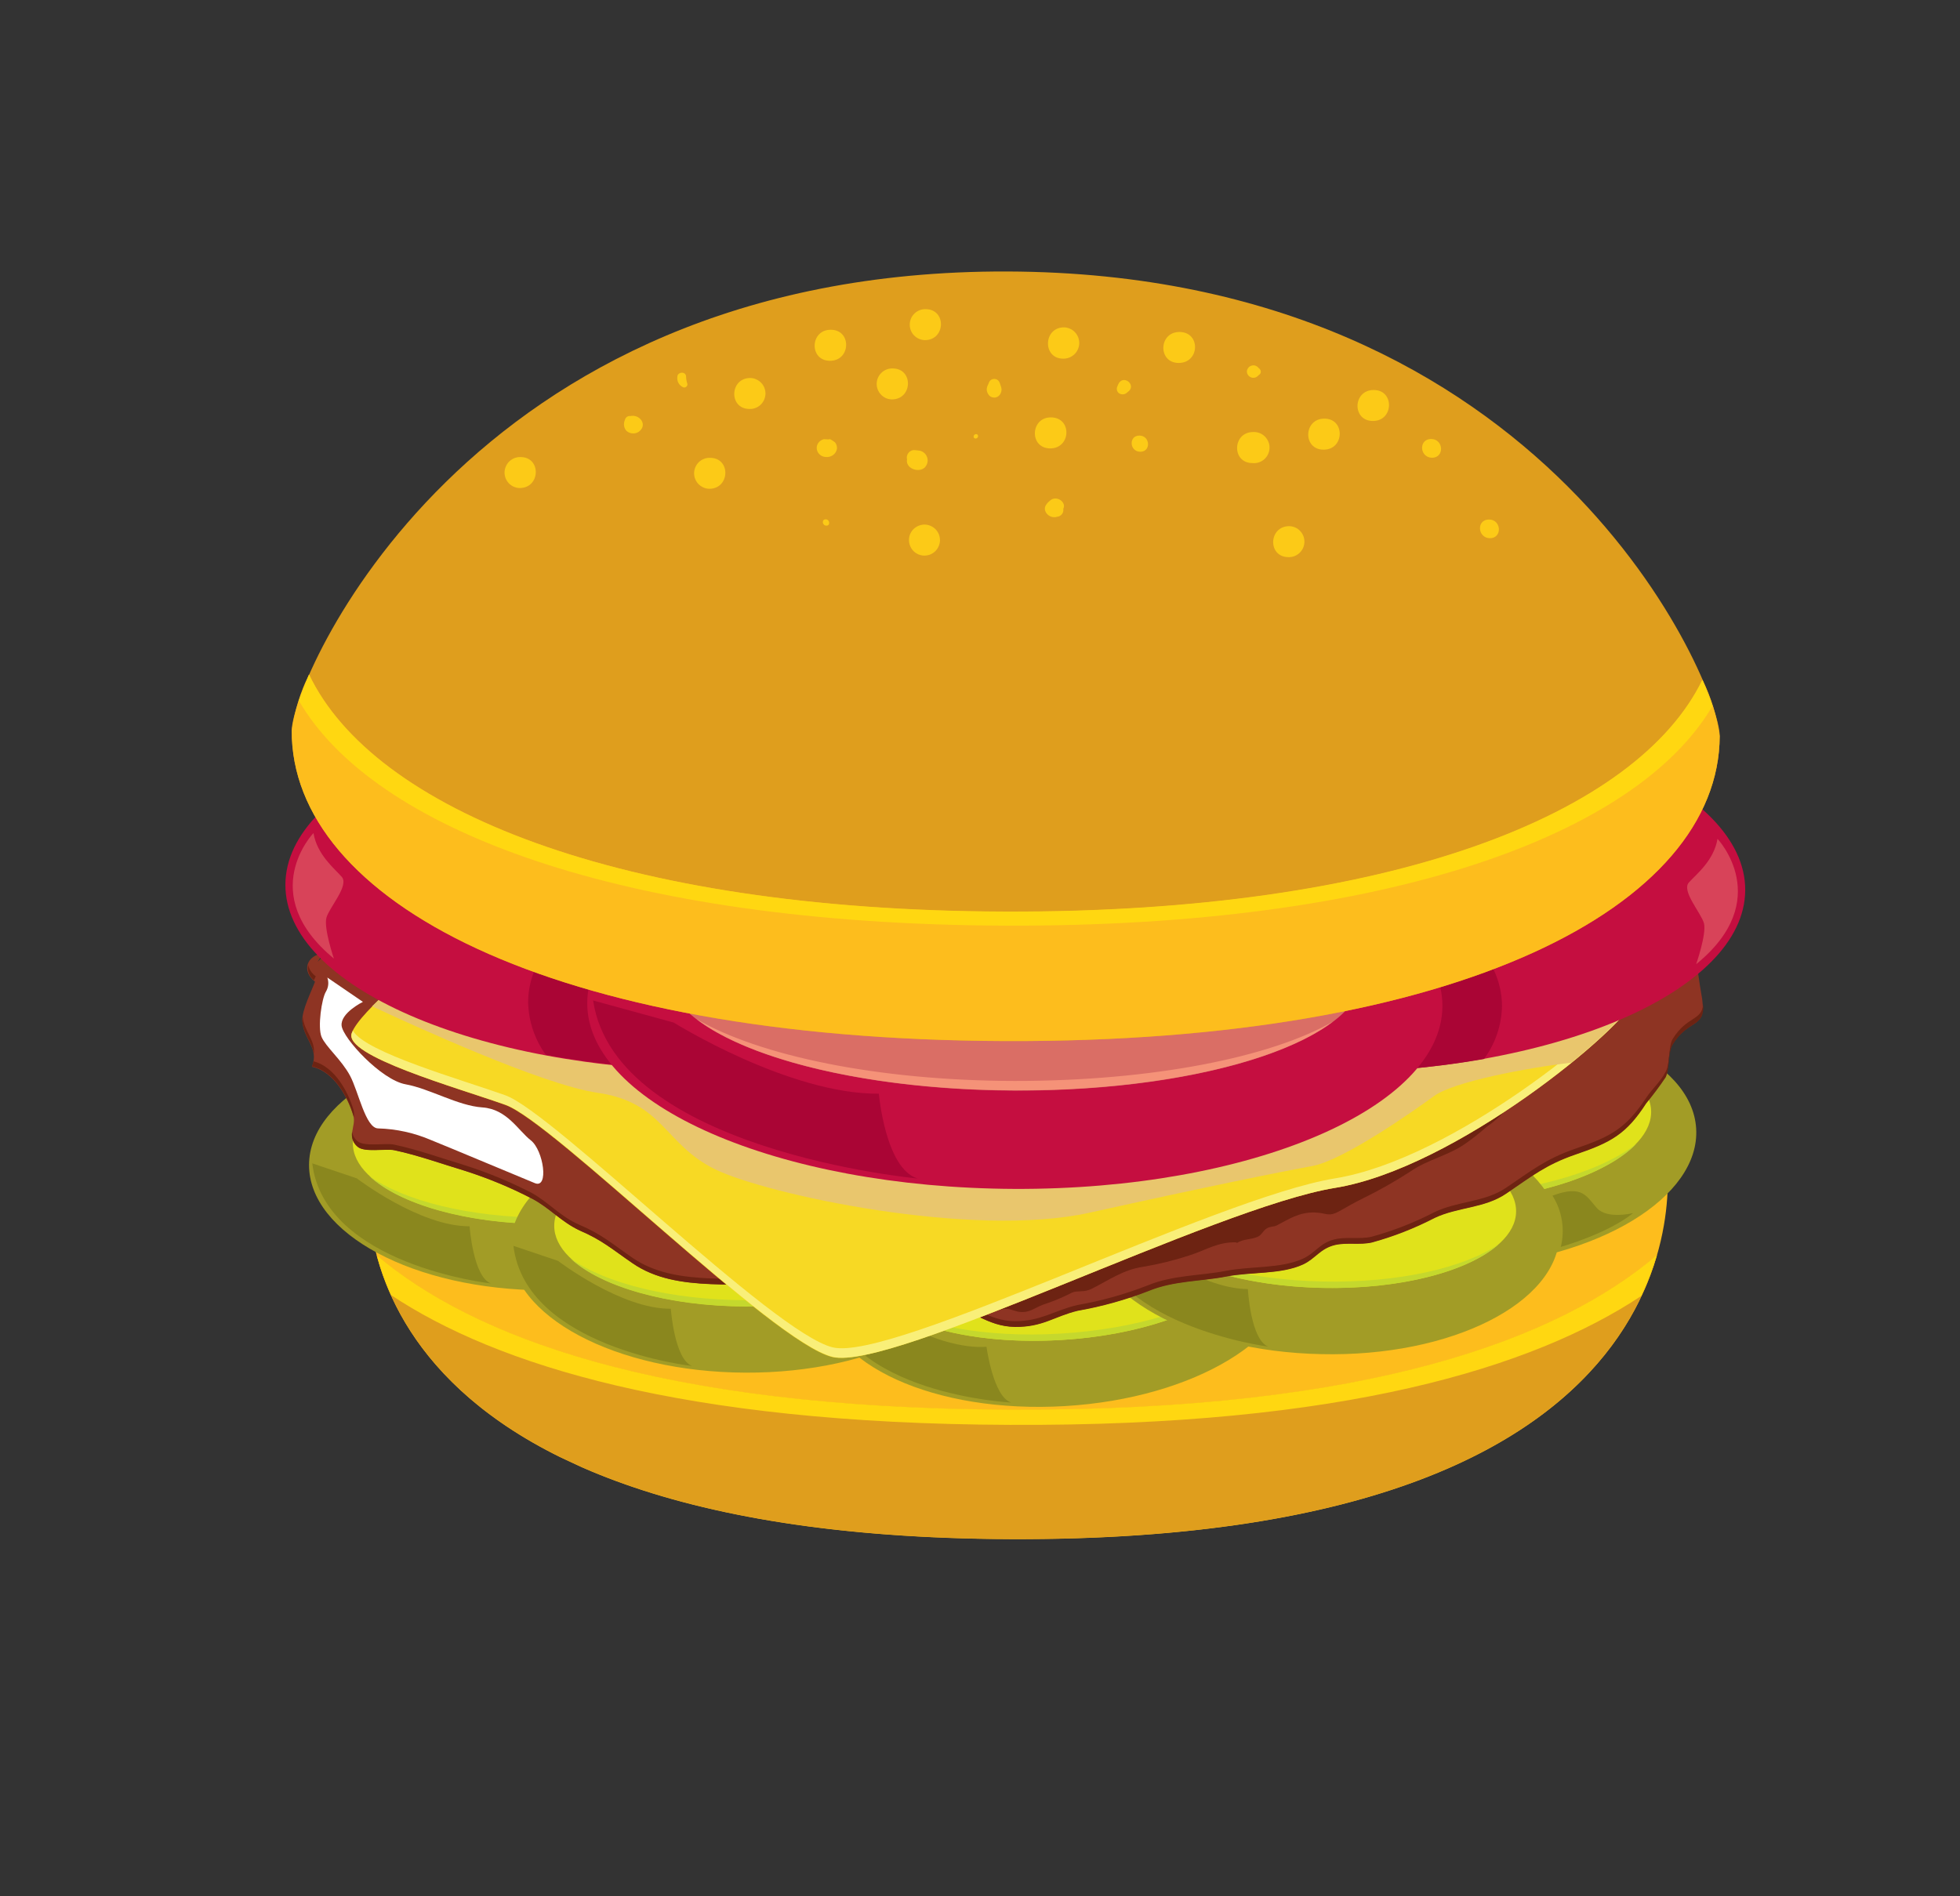 <svg width="31" height="30" viewBox="0 0 31 30" fill="none" xmlns="http://www.w3.org/2000/svg">
<rect x="0" y="0" width="31" height="30" fill="#333333" stroke="none"/>
<g clip-path="url(#clip0)">
<path d="M15.98 24.35C27.524 24.395 26.345 18.198 26.345 18.198L5.842 18.606C5.842 18.606 4.974 24.307 15.98 24.35Z" fill="#FDBD1D"/>
<path d="M15.98 24.349C23.595 24.378 25.674 21.693 26.206 19.86C24.662 21.174 21.683 22.328 15.973 22.305C10.362 22.283 7.456 21.13 5.96 19.863C6.409 21.544 8.314 24.318 15.98 24.349Z" fill="#DF9E1D"/>
<path d="M6.184 20.488C7.847 21.593 10.786 22.522 15.968 22.542C21.236 22.568 24.249 21.638 25.961 20.501C26.059 20.293 26.141 20.077 26.206 19.856C24.662 21.17 21.683 22.324 15.972 22.301C10.362 22.279 7.455 21.126 5.959 19.859C6.017 20.074 6.092 20.285 6.184 20.488Z" fill="#FFD711"/>
<path d="M8.622 16.473C6.564 16.466 4.892 17.341 4.888 18.428C4.884 19.515 6.549 20.405 8.607 20.413C10.665 20.42 12.338 19.546 12.346 18.46C12.354 17.375 10.684 16.486 8.622 16.473Z" fill="#A29C26"/>
<path d="M8.621 16.837C6.951 16.833 5.582 17.395 5.581 18.088C5.579 18.782 6.935 19.356 8.611 19.363C10.286 19.37 11.651 18.806 11.652 18.112C11.653 17.419 10.297 16.844 8.621 16.837Z" fill="#E0E21B"/>
<path d="M5.842 18.606C6.313 19.049 7.375 19.361 8.611 19.366C9.847 19.371 10.91 19.071 11.386 18.627C10.841 19.011 9.802 19.268 8.611 19.264C7.42 19.26 6.384 18.994 5.842 18.606Z" fill="#C5D82D"/>
<path d="M5.643 18.642L4.939 18.405C5.131 20.014 7.765 20.305 7.765 20.305C7.484 20.203 7.427 19.4 7.427 19.4C6.642 19.407 5.643 18.642 5.643 18.642Z" fill="#8A871E"/>
<path d="M8.07 19.731C8.067 20.819 9.731 21.707 11.789 21.716C13.848 21.725 15.519 20.849 15.524 19.76C15.529 18.672 13.863 17.784 11.804 17.776C9.744 17.769 8.074 18.643 8.07 19.731Z" fill="#A29C26"/>
<path d="M8.766 19.392C8.763 20.089 10.119 20.661 11.796 20.667C13.474 20.672 14.835 20.109 14.836 19.416C14.836 18.724 13.482 18.147 11.806 18.142C10.129 18.136 8.766 18.699 8.766 19.392Z" fill="#E0E21B"/>
<path d="M9.024 19.91C9.496 20.353 10.556 20.666 11.794 20.67C13.031 20.674 14.092 20.374 14.568 19.933C14.024 20.317 12.986 20.574 11.794 20.57C10.602 20.565 9.565 20.299 9.024 19.91Z" fill="#C5D82D"/>
<path d="M8.825 19.947L8.121 19.71C8.313 21.319 10.947 21.611 10.947 21.611C10.666 21.508 10.61 20.705 10.61 20.705C9.825 20.713 8.825 19.947 8.825 19.947Z" fill="#8A871E"/>
<path d="M16.843 22.245C18.897 22.123 20.51 21.144 20.445 20.057C20.381 18.97 18.662 18.19 16.608 18.312C14.553 18.434 12.939 19.413 13.005 20.499C13.071 21.586 14.788 22.367 16.843 22.245Z" fill="#A29C26"/>
<path d="M16.78 21.199C18.454 21.1 19.777 20.454 19.732 19.756C19.687 19.058 18.306 18.579 16.626 18.675C14.947 18.772 13.63 19.419 13.675 20.117C13.72 20.816 15.107 21.298 16.78 21.199Z" fill="#E0E21B"/>
<path d="M16.78 21.2C18.015 21.127 19.058 20.756 19.504 20.287C18.984 20.705 17.964 21.027 16.774 21.098C15.585 21.17 14.535 20.965 13.962 20.613C14.466 21.028 15.546 21.273 16.78 21.2Z" fill="#C5D82D"/>
<path d="M15.995 22.189C15.709 22.104 15.603 21.307 15.603 21.307C14.817 21.363 13.776 20.665 13.776 20.665L13.059 20.473C13.35 22.061 15.995 22.189 15.995 22.189Z" fill="#8A871E"/>
<path d="M23.225 20.041C25.279 19.919 26.893 18.942 26.827 17.854C26.762 16.766 25.044 15.986 22.99 16.108C20.935 16.23 19.322 17.21 19.387 18.296C19.452 19.382 21.173 20.159 23.225 20.041Z" fill="#A29C26"/>
<path d="M23.162 19C24.835 18.9 26.159 18.255 26.114 17.557C26.069 16.858 24.688 16.38 23.008 16.476C21.329 16.573 20.014 17.22 20.057 17.918C20.101 18.616 21.491 19.095 23.162 19Z" fill="#E0E21B"/>
<path d="M25.888 18.089C25.367 18.507 24.348 18.829 23.158 18.9C21.967 18.971 20.918 18.767 20.352 18.417C20.851 18.83 21.929 19.075 23.164 19.002C24.398 18.928 25.44 18.558 25.888 18.089Z" fill="#C5D82D"/>
<path d="M22.378 19.989C22.091 19.904 21.985 19.107 21.985 19.107C21.2 19.163 20.158 18.465 20.158 18.465L19.442 18.274C19.732 19.861 22.378 19.989 22.378 19.989Z" fill="#8A871E"/>
<path d="M20.899 21.423C22.954 21.47 24.642 20.615 24.666 19.534C24.69 18.453 23.035 17.525 20.975 17.488C18.916 17.451 17.232 18.296 17.208 19.377C17.184 20.458 18.841 21.383 20.899 21.423Z" fill="#A29C26"/>
<path d="M20.92 20.374C22.596 20.407 23.966 19.869 23.979 19.172C23.993 18.474 22.646 17.881 20.97 17.849C19.294 17.816 17.924 18.353 17.91 19.052C17.896 19.75 19.244 20.341 20.92 20.374Z" fill="#E0E21B"/>
<path d="M23.706 19.683C23.155 20.059 22.114 20.299 20.919 20.274C19.725 20.248 18.695 19.968 18.16 19.572C18.624 20.022 19.682 20.351 20.917 20.376C22.153 20.401 23.225 20.115 23.706 19.683Z" fill="#C5D82D"/>
<path d="M20.059 21.304C19.779 21.196 19.737 20.394 19.737 20.394C18.95 20.388 17.963 19.608 17.963 19.608L17.263 19.36C17.431 20.967 20.059 21.304 20.059 21.304Z" fill="#8A871E"/>
<path d="M26.904 15.697C26.848 15.405 26.85 14.997 26.574 14.803C26.329 14.632 25.764 14.628 25.466 14.574C24.723 14.44 24.118 14.649 23.38 14.665C22.683 14.675 21.963 14.511 21.264 14.48C20.48 14.441 19.683 14.457 18.895 14.457C17.57 14.447 16.245 14.356 14.916 14.35C13.588 14.345 12.296 14.354 10.989 14.378C10.184 14.393 9.4 14.289 8.597 14.326C7.449 14.373 5.862 14.359 5.023 15.216L5.113 15.081C4.847 15.117 4.766 15.362 4.982 15.531C4.924 15.69 4.773 15.981 4.782 16.152C4.798 16.444 5.053 16.582 4.933 16.877C5.282 16.95 5.503 17.362 5.589 17.654C5.637 17.812 5.475 17.984 5.653 18.14C5.76 18.235 6.096 18.166 6.234 18.195C6.611 18.275 6.994 18.414 7.36 18.524C7.721 18.64 8.072 18.785 8.409 18.96C8.685 19.102 8.87 19.327 9.168 19.466C9.521 19.617 9.684 19.766 10.003 19.984C10.722 20.479 11.726 20.235 12.553 20.379C13.019 20.461 13.471 20.404 13.93 20.521C14.299 20.614 14.648 20.552 14.967 20.623C15.356 20.705 15.607 20.984 16.048 20.989C16.489 20.995 16.67 20.823 17.041 20.734C17.423 20.667 17.798 20.562 18.16 20.422C18.554 20.258 18.99 20.271 19.39 20.193C19.789 20.115 20.252 20.164 20.606 20.001C20.801 19.909 20.874 19.752 21.106 19.694C21.291 19.65 21.505 19.697 21.693 19.654C22.037 19.559 22.37 19.429 22.687 19.265C23.052 19.092 23.477 19.113 23.817 18.881C24.217 18.611 24.444 18.424 24.912 18.262C25.479 18.071 25.718 17.938 26.031 17.453C26.141 17.321 26.244 17.183 26.339 17.04C26.409 16.891 26.373 16.641 26.453 16.52C26.732 16.073 27.025 16.319 26.904 15.697Z" fill="#8E3423"/>
<path d="M19.891 19.567C19.956 19.539 19.976 19.47 20.034 19.435C20.091 19.399 20.145 19.411 20.189 19.389C20.389 19.286 20.544 19.176 20.794 19.182C20.986 19.188 21.008 19.26 21.188 19.159C21.312 19.088 21.429 19.022 21.558 18.958C21.817 18.831 22.069 18.688 22.311 18.531C22.572 18.349 22.893 18.286 23.161 18.104C23.282 18.02 23.399 17.929 23.509 17.83C23.618 17.756 23.718 17.669 23.807 17.571L23.776 17.601C23.727 17.552 23.663 17.523 23.594 17.516C23.501 17.493 23.411 17.462 23.323 17.423C23.14 17.347 22.901 17.474 22.695 17.532C22.217 17.664 21.752 17.831 21.281 17.988C20.602 18.213 19.915 18.429 19.242 18.672C18.641 18.89 18.008 19.095 17.423 19.358C17.175 19.477 16.935 19.612 16.705 19.762C16.416 19.94 16.114 20.071 15.83 20.265C15.668 20.373 15.35 20.566 15.686 20.712C15.767 20.75 15.854 20.699 15.931 20.707C16.008 20.716 16.053 20.746 16.122 20.754C16.286 20.773 16.357 20.693 16.499 20.64C16.638 20.595 16.774 20.54 16.905 20.475C17.009 20.419 17.015 20.438 17.1 20.428C17.16 20.428 17.218 20.414 17.271 20.387C17.552 20.245 17.767 20.087 18.081 20.041C18.326 20 18.567 19.941 18.803 19.864C19.068 19.782 19.263 19.641 19.565 19.655C19.562 19.656 19.56 19.658 19.559 19.661C19.558 19.663 19.557 19.666 19.558 19.669C19.663 19.596 19.784 19.615 19.891 19.567Z" fill="#6D2312"/>
<path d="M4.874 15.266C4.865 15.31 4.869 15.357 4.885 15.399C4.901 15.442 4.929 15.479 4.965 15.507C4.975 15.485 4.985 15.463 4.994 15.445C4.933 15.402 4.891 15.338 4.874 15.266Z" fill="#6D2312"/>
<path d="M5.057 15.091L5.042 15.095L5.029 15.123C5.035 15.11 5.047 15.101 5.057 15.091Z" fill="#6D2312"/>
<path d="M4.958 16.79C4.952 16.818 4.945 16.845 4.935 16.872C5.283 16.945 5.505 17.357 5.59 17.649C5.594 17.659 5.596 17.669 5.595 17.68C5.603 17.64 5.601 17.598 5.591 17.558C5.507 17.273 5.293 16.875 4.958 16.79Z" fill="#6D2312"/>
<path d="M24.91 18.175C24.441 18.338 24.214 18.527 23.816 18.794C23.478 19.022 23.052 19 22.685 19.178C22.369 19.342 22.036 19.472 21.693 19.566C21.504 19.609 21.289 19.562 21.105 19.608C20.875 19.665 20.804 19.824 20.605 19.914C20.252 20.073 19.785 20.028 19.387 20.106C18.99 20.183 18.551 20.172 18.159 20.333C17.797 20.475 17.423 20.58 17.041 20.646C16.67 20.733 16.464 20.904 16.048 20.902C15.631 20.899 15.354 20.617 14.967 20.536C14.646 20.468 14.296 20.527 13.928 20.434C13.47 20.318 13.017 20.374 12.552 20.292C11.72 20.146 10.716 20.39 10.002 19.898C9.682 19.677 9.519 19.528 9.167 19.378C8.863 19.248 8.681 19.022 8.407 18.871C8.07 18.698 7.72 18.552 7.359 18.437C6.992 18.326 6.609 18.188 6.233 18.108C6.095 18.079 5.759 18.148 5.652 18.052C5.607 18.015 5.577 17.962 5.569 17.904C5.561 17.948 5.565 17.993 5.581 18.036C5.596 18.078 5.623 18.115 5.658 18.143C5.766 18.238 6.102 18.169 6.24 18.198C6.616 18.278 6.999 18.417 7.366 18.527C7.727 18.643 8.078 18.788 8.414 18.963C8.691 19.106 8.875 19.33 9.173 19.469C9.527 19.62 9.69 19.769 10.009 19.987C10.727 20.482 11.732 20.238 12.559 20.382C13.025 20.464 13.477 20.408 13.936 20.524C14.304 20.617 14.654 20.555 14.973 20.627C15.362 20.708 15.613 20.987 16.054 20.993C16.495 20.998 16.675 20.826 17.047 20.737C17.429 20.67 17.804 20.565 18.166 20.425C18.56 20.261 18.996 20.274 19.395 20.196C19.795 20.118 20.258 20.167 20.612 20.004C20.807 19.912 20.88 19.755 21.112 19.698C21.297 19.653 21.51 19.7 21.699 19.657C22.043 19.563 22.376 19.432 22.693 19.268C23.058 19.095 23.482 19.117 23.823 18.884C24.222 18.614 24.449 18.427 24.918 18.266C25.484 18.074 25.724 17.941 26.037 17.456C26.146 17.324 26.249 17.186 26.345 17.043C26.414 16.894 26.379 16.644 26.458 16.523C26.708 16.121 26.962 16.266 26.939 15.883C26.918 16.154 26.686 16.068 26.458 16.433C26.385 16.551 26.418 16.805 26.346 16.953C26.273 17.102 26.12 17.239 26.037 17.367C25.715 17.852 25.483 17.98 24.91 18.175Z" fill="#6D2312"/>
<path d="M4.787 16.082C4.784 16.104 4.782 16.126 4.783 16.147C4.792 16.364 4.94 16.495 4.964 16.673C4.99 16.453 4.809 16.317 4.787 16.082Z" fill="#6D2312"/>
<path d="M7.991 17.48C8.757 17.753 12.216 21.239 13.163 21.469C14.111 21.698 19.215 19.102 21.111 18.794C23.008 18.486 25.675 16.288 25.903 15.747C26.131 15.206 22.294 15.867 22.294 15.867L11.629 16.667L6.738 15.176C6.738 15.176 5.698 15.984 5.562 16.344C5.426 16.704 7.226 17.206 7.991 17.48Z" fill="#F7D924"/>
<path d="M7.993 17.328C7.305 17.082 5.783 16.652 5.582 16.307C5.576 16.319 5.57 16.331 5.566 16.344C5.429 16.704 7.231 17.207 7.998 17.478C8.764 17.749 12.222 21.237 13.17 21.466C14.117 21.695 19.221 19.1 21.117 18.792C23.014 18.484 25.681 16.285 25.909 15.745C25.918 15.727 25.92 15.707 25.916 15.688C25.913 15.669 25.902 15.651 25.887 15.639C25.55 16.241 22.966 18.342 21.117 18.642C19.222 18.95 14.115 21.546 13.17 21.316C12.224 21.086 8.757 17.601 7.993 17.328Z" fill="#F9EF79"/>
<g style="mix-blend-mode:multiply">
<path d="M9.45 17.288C10.502 17.442 10.501 18.104 11.315 18.501C12.13 18.897 15.37 19.598 17.235 19.185C19.101 18.771 20.273 18.535 20.756 18.447C21.238 18.359 22.314 17.608 22.68 17.341C22.982 17.116 24.145 16.894 24.852 16.812C25.419 16.352 25.82 15.94 25.903 15.745C26.13 15.205 22.294 15.865 22.294 15.865L11.629 16.665L6.738 15.174C6.44 15.406 6.155 15.655 5.885 15.92C6.516 16.214 8.566 17.158 9.45 17.288Z" fill="#E9C66D"/>
</g>
<path d="M4.514 13.995C4.507 15.605 7.532 16.922 11.266 16.937C15.001 16.953 18.033 15.663 18.041 14.049C18.049 12.435 15.023 11.122 11.289 11.105C7.556 11.089 4.52 12.385 4.514 13.995Z" fill="#C50E40"/>
<path d="M8.353 15.852C8.359 16.153 8.456 16.444 8.633 16.688C9.502 16.846 10.384 16.927 11.268 16.927C15.002 16.946 18.033 15.657 18.041 14.043C18.036 13.742 17.938 13.449 17.761 13.206C16.892 13.048 16.01 12.967 15.126 12.966C11.39 12.951 8.358 14.245 8.353 15.852Z" fill="#AA0535"/>
<path d="M5.405 13.872C5.286 13.736 5.016 13.524 4.958 13.179C4.958 13.179 4.037 14.137 5.281 15.165C5.281 15.165 5.117 14.683 5.163 14.518C5.21 14.352 5.525 14.01 5.405 13.872Z" fill="#D84359"/>
<path d="M20.827 16.971C24.563 16.986 27.595 15.693 27.603 14.083C27.61 12.473 24.585 11.157 20.851 11.14C17.117 11.123 14.081 12.419 14.074 14.029C14.068 15.639 17.092 16.956 20.827 16.971Z" fill="#C50E40"/>
<path d="M14.075 14.028C14.069 15.639 17.093 16.954 20.827 16.97C21.713 16.977 22.598 16.905 23.471 16.754C23.65 16.512 23.749 16.221 23.756 15.92C23.762 14.31 20.739 12.995 17.004 12.977C16.12 12.971 15.238 13.045 14.368 13.197C14.187 13.437 14.085 13.727 14.075 14.028Z" fill="#AA0535"/>
<path d="M26.951 14.608C26.992 14.78 26.827 15.254 26.827 15.254C28.079 14.237 27.165 13.271 27.165 13.271C27.105 13.617 26.834 13.826 26.712 13.961C26.59 14.095 26.906 14.443 26.951 14.608Z" fill="#D84359"/>
<path d="M9.288 15.867C9.282 17.477 12.305 18.792 16.04 18.809C19.776 18.825 22.807 17.53 22.814 15.918C22.822 14.307 19.796 12.992 16.063 12.975C12.329 12.958 9.295 14.256 9.288 15.867Z" fill="#C50E40"/>
<path d="M16.044 17.254C19.086 17.266 21.556 16.439 21.56 15.406C21.564 14.373 19.101 13.527 16.059 13.514C13.017 13.502 10.547 14.329 10.543 15.362C10.539 16.394 13.002 17.241 16.044 17.254Z" fill="#DA6E65"/>
<path d="M16.045 17.25C18.29 17.259 20.221 16.812 21.081 16.163C20.093 16.73 18.212 17.103 16.047 17.101C13.882 17.098 12.002 16.699 11.018 16.123C11.875 16.779 13.803 17.242 16.045 17.25Z" fill="#F59278"/>
<path d="M13.9 17.303C12.472 17.313 10.657 16.178 10.657 16.178L9.381 15.828C9.733 18.204 14.511 18.644 14.511 18.644C14.003 18.487 13.9 17.303 13.9 17.303Z" fill="#AA0535"/>
<path d="M4.614 11.555C4.604 14.245 8.696 16.442 15.888 16.47C23.08 16.498 27.19 14.335 27.2 11.644C27.203 10.879 24.536 4.326 15.936 4.295C7.335 4.265 4.618 10.789 4.614 11.555Z" fill="#DF9E1D"/>
<path d="M4.614 11.555C4.603 14.245 8.695 16.442 15.887 16.47C23.079 16.499 27.189 14.335 27.199 11.645C27.157 11.337 27.066 11.038 26.929 10.759C25.896 12.881 22.011 14.444 15.892 14.424C9.774 14.403 5.906 12.8 4.888 10.67C4.75 10.949 4.658 11.248 4.614 11.555Z" fill="#FDBD1D"/>
<path d="M4.727 11.085C5.905 13.12 9.818 14.621 15.895 14.644C21.971 14.667 25.896 13.2 27.084 11.171C27.043 11.049 26.991 10.91 26.924 10.756C25.892 12.879 22.007 14.441 15.888 14.421C9.769 14.401 5.906 12.801 4.888 10.671C4.824 10.825 4.77 10.964 4.727 11.085Z" fill="#FFD711"/>
<path d="M16.83 5.179C16.5 5.178 16.486 5.673 16.814 5.674C16.846 5.675 16.879 5.67 16.909 5.658C16.939 5.647 16.967 5.629 16.991 5.607C17.015 5.585 17.034 5.558 17.047 5.529C17.061 5.499 17.069 5.467 17.07 5.435C17.071 5.402 17.065 5.37 17.054 5.339C17.043 5.309 17.025 5.281 17.003 5.257C16.981 5.233 16.954 5.214 16.924 5.201C16.895 5.187 16.863 5.18 16.83 5.179Z" fill="#FCCA17"/>
<path d="M14.118 5.829C14.086 5.828 14.054 5.833 14.024 5.845C13.994 5.856 13.966 5.874 13.943 5.896C13.919 5.918 13.901 5.944 13.887 5.974C13.874 6.003 13.867 6.035 13.866 6.067C13.865 6.099 13.87 6.131 13.882 6.161C13.893 6.191 13.911 6.219 13.933 6.242C13.955 6.266 13.981 6.285 14.011 6.298C14.04 6.311 14.072 6.318 14.104 6.319C14.436 6.32 14.451 5.829 14.118 5.829Z" fill="#FCCA17"/>
<path d="M18.022 6.891C17.849 6.89 17.862 7.145 18.035 7.147C18.207 7.148 18.194 6.893 18.022 6.891Z" fill="#FCCA17"/>
<path d="M19.822 6.835C19.492 6.833 19.475 7.325 19.808 7.326C19.841 7.33 19.875 7.326 19.908 7.316C19.94 7.306 19.97 7.289 19.995 7.267C20.021 7.244 20.041 7.217 20.056 7.186C20.07 7.156 20.078 7.122 20.079 7.089C20.081 7.055 20.075 7.021 20.062 6.99C20.049 6.958 20.03 6.93 20.006 6.906C19.982 6.882 19.953 6.863 19.922 6.851C19.89 6.839 19.856 6.833 19.822 6.835Z" fill="#FCCA17"/>
<path d="M14.629 8.299C14.564 8.298 14.501 8.322 14.453 8.366C14.406 8.411 14.378 8.472 14.377 8.537C14.375 8.602 14.399 8.665 14.443 8.713C14.488 8.76 14.549 8.788 14.614 8.79C14.646 8.79 14.679 8.785 14.709 8.774C14.739 8.762 14.766 8.745 14.79 8.723C14.813 8.701 14.832 8.674 14.845 8.645C14.858 8.616 14.866 8.584 14.867 8.552C14.867 8.52 14.862 8.487 14.851 8.457C14.839 8.427 14.822 8.4 14.8 8.376C14.778 8.353 14.751 8.334 14.722 8.321C14.693 8.308 14.661 8.3 14.629 8.299Z" fill="#FCCA17"/>
<path d="M15.438 6.868C15.391 6.869 15.384 6.937 15.43 6.938C15.477 6.938 15.485 6.869 15.438 6.868Z" fill="#FCCA17"/>
<path d="M11.231 7.243C11.198 7.242 11.166 7.247 11.136 7.259C11.106 7.27 11.079 7.287 11.055 7.309C11.032 7.331 11.013 7.358 11 7.387C10.987 7.417 10.979 7.448 10.978 7.481C10.977 7.513 10.983 7.545 10.994 7.575C11.006 7.605 11.023 7.633 11.045 7.656C11.067 7.679 11.094 7.698 11.123 7.711C11.152 7.725 11.184 7.732 11.216 7.733C11.547 7.734 11.563 7.244 11.231 7.243Z" fill="#FCCA17"/>
<path d="M11.869 5.98C11.539 5.978 11.522 6.469 11.854 6.47C11.887 6.471 11.919 6.466 11.949 6.454C11.979 6.443 12.006 6.426 12.03 6.404C12.053 6.381 12.072 6.355 12.085 6.326C12.098 6.296 12.106 6.265 12.107 6.232C12.108 6.2 12.102 6.168 12.091 6.138C12.079 6.108 12.062 6.08 12.04 6.057C12.018 6.034 11.991 6.015 11.962 6.002C11.933 5.988 11.901 5.981 11.869 5.98Z" fill="#FCCA17"/>
<path d="M14.525 7.127L14.473 7.121C14.454 7.119 14.435 7.121 14.418 7.128C14.4 7.135 14.384 7.146 14.372 7.16C14.359 7.175 14.351 7.192 14.346 7.21C14.341 7.229 14.341 7.248 14.346 7.266C14.318 7.405 14.518 7.485 14.62 7.402C14.643 7.381 14.659 7.354 14.667 7.324C14.675 7.294 14.674 7.262 14.663 7.233C14.653 7.203 14.635 7.178 14.61 7.159C14.586 7.14 14.556 7.129 14.525 7.127Z" fill="#FCCA17"/>
<path d="M8.233 7.231C8.2 7.23 8.168 7.236 8.138 7.247C8.108 7.259 8.081 7.276 8.057 7.298C8.034 7.32 8.015 7.347 8.002 7.376C7.989 7.405 7.981 7.437 7.98 7.469C7.979 7.501 7.985 7.533 7.996 7.564C8.008 7.594 8.025 7.621 8.047 7.645C8.069 7.668 8.096 7.687 8.125 7.7C8.154 7.713 8.186 7.72 8.218 7.721C8.549 7.722 8.565 7.231 8.233 7.231Z" fill="#FCCA17"/>
<path d="M9.907 6.815C9.936 6.842 9.974 6.857 10.013 6.857C10.053 6.858 10.091 6.844 10.12 6.817C10.24 6.706 10.109 6.551 9.971 6.582C9.952 6.579 9.932 6.584 9.915 6.595C9.899 6.607 9.888 6.624 9.884 6.643C9.871 6.671 9.866 6.702 9.87 6.733C9.874 6.763 9.887 6.792 9.907 6.815Z" fill="#FCCA17"/>
<path d="M13.059 8.216C12.991 8.216 13.004 8.316 13.07 8.316C13.137 8.317 13.126 8.216 13.059 8.216Z" fill="#FCCA17"/>
<path d="M16.614 7.914C16.56 7.958 16.505 8.015 16.533 8.087C16.547 8.123 16.575 8.152 16.61 8.168C16.645 8.185 16.685 8.187 16.721 8.175C16.736 8.174 16.75 8.169 16.763 8.162C16.776 8.155 16.787 8.146 16.796 8.134C16.805 8.122 16.812 8.109 16.815 8.095C16.819 8.081 16.82 8.066 16.817 8.051C16.872 7.944 16.713 7.834 16.614 7.914Z" fill="#FCCA17"/>
<path d="M20.379 8.814C20.444 8.816 20.507 8.792 20.554 8.747C20.602 8.703 20.629 8.641 20.631 8.576C20.633 8.511 20.609 8.448 20.564 8.401C20.52 8.353 20.458 8.326 20.393 8.324C20.062 8.323 20.046 8.814 20.379 8.814Z" fill="#FCCA17"/>
<path d="M23.563 8.515C23.765 8.516 23.749 8.219 23.55 8.219C23.351 8.219 23.366 8.508 23.563 8.515Z" fill="#FCCA17"/>
<path d="M22.648 7.242C22.85 7.242 22.834 6.945 22.635 6.945C22.436 6.945 22.449 7.236 22.648 7.242Z" fill="#FCCA17"/>
<path d="M19.884 5.799C19.869 5.789 19.852 5.782 19.833 5.78C19.815 5.779 19.797 5.782 19.78 5.79C19.764 5.797 19.75 5.809 19.739 5.824C19.729 5.839 19.722 5.857 19.721 5.875C19.721 5.895 19.727 5.914 19.737 5.93C19.747 5.946 19.762 5.959 19.78 5.967C19.797 5.976 19.817 5.979 19.836 5.976C19.855 5.974 19.873 5.966 19.888 5.953L19.912 5.932C19.92 5.927 19.927 5.92 19.933 5.912C19.938 5.903 19.941 5.893 19.941 5.884C19.942 5.874 19.94 5.864 19.936 5.855C19.932 5.846 19.925 5.838 19.918 5.832L19.884 5.799Z" fill="#FCCA17"/>
<path d="M15.639 6.059C15.608 6.125 15.588 6.168 15.631 6.238C15.641 6.254 15.654 6.267 15.67 6.276C15.686 6.285 15.705 6.29 15.723 6.29C15.742 6.291 15.76 6.286 15.776 6.278C15.792 6.269 15.806 6.256 15.817 6.241C15.86 6.167 15.836 6.131 15.811 6.055C15.804 6.037 15.792 6.021 15.777 6.01C15.761 6 15.742 5.994 15.723 5.995C15.704 5.995 15.685 6.002 15.67 6.013C15.655 6.025 15.644 6.041 15.639 6.059Z" fill="#FCCA17"/>
<path d="M14.641 4.891C14.576 4.889 14.513 4.913 14.466 4.958C14.418 5.002 14.391 5.064 14.389 5.129C14.387 5.194 14.411 5.257 14.455 5.304C14.5 5.352 14.562 5.379 14.627 5.381C14.957 5.382 14.973 4.893 14.641 4.891Z" fill="#FCCA17"/>
<path d="M13.141 5.217C12.81 5.214 12.794 5.706 13.126 5.708C13.459 5.709 13.473 5.218 13.141 5.217Z" fill="#FCCA17"/>
<path d="M18.657 5.252C18.325 5.249 18.309 5.741 18.642 5.742C18.976 5.743 18.994 5.256 18.657 5.252Z" fill="#FCCA17"/>
<path d="M17.698 6.058C17.688 6.076 17.679 6.095 17.672 6.114C17.663 6.132 17.662 6.153 17.666 6.172C17.671 6.192 17.682 6.209 17.698 6.221C17.719 6.235 17.743 6.241 17.768 6.238C17.792 6.235 17.815 6.224 17.832 6.205C17.985 6.105 17.787 5.928 17.698 6.058Z" fill="#FCCA17"/>
<path d="M16.623 6.603C16.293 6.602 16.278 7.092 16.609 7.094C16.939 7.096 16.961 6.607 16.623 6.603Z" fill="#FCCA17"/>
<path d="M13.206 6.997C13.197 6.993 13.123 6.93 13.109 6.952L13.031 6.948C13.006 6.954 12.982 6.967 12.963 6.984C12.949 6.997 12.938 7.012 12.93 7.029C12.922 7.046 12.918 7.064 12.917 7.083C12.917 7.122 12.932 7.159 12.96 7.186C12.987 7.214 13.024 7.229 13.063 7.23C13.103 7.234 13.144 7.223 13.176 7.199C13.209 7.175 13.231 7.139 13.238 7.099C13.239 7.081 13.237 7.062 13.232 7.045C13.226 7.028 13.218 7.011 13.206 6.997Z" fill="#FCCA17"/>
<path d="M21.713 6.66C22.044 6.663 22.06 6.17 21.727 6.17C21.395 6.17 21.381 6.659 21.713 6.66Z" fill="#FCCA17"/>
<path d="M20.933 7.114C21.265 7.117 21.28 6.624 20.948 6.623C20.616 6.621 20.601 7.113 20.933 7.114Z" fill="#FCCA17"/>
<path d="M10.713 5.963C10.709 5.996 10.715 6.03 10.731 6.059C10.747 6.088 10.773 6.112 10.803 6.126C10.811 6.13 10.82 6.131 10.83 6.13C10.839 6.129 10.847 6.125 10.854 6.119C10.862 6.113 10.867 6.106 10.87 6.097C10.873 6.088 10.873 6.079 10.871 6.07C10.859 6.034 10.852 5.996 10.851 5.957C10.85 5.872 10.713 5.879 10.713 5.963Z" fill="#FCCA17"/>
<g style="mix-blend-mode:soft-light">
<path d="M5.086 16.405C5.154 16.563 5.401 16.766 5.535 17.016C5.67 17.265 5.781 17.851 5.982 17.852C6.27 17.86 6.553 17.923 6.817 18.036C7.155 18.172 8.235 18.627 8.46 18.718C8.685 18.81 8.597 18.199 8.396 18.041C8.195 17.884 8.019 17.547 7.63 17.52C7.242 17.494 6.798 17.223 6.414 17.154C6.03 17.084 5.425 16.428 5.403 16.227C5.382 16.025 5.74 15.85 5.74 15.85L5.177 15.465C5.19 15.502 5.195 15.541 5.191 15.58C5.187 15.619 5.174 15.656 5.154 15.69C5.089 15.796 5.021 16.248 5.086 16.405Z" fill="white"/>
</g>
<path d="M25.831 19.191C25.831 19.191 25.424 19.294 25.259 19.114C25.094 18.933 25.036 18.736 24.554 18.916C24.63 19.035 24.681 19.168 24.703 19.308C24.726 19.448 24.72 19.59 24.686 19.727C24.686 19.727 25.422 19.52 25.831 19.191Z" fill="#8A871E"/>
</g>
<defs>
<clipPath id="clip0">
<rect width="23.255" height="21.317" fill="white" transform="translate(9.864) rotate(25)"/>
</clipPath>
</defs>
</svg>
